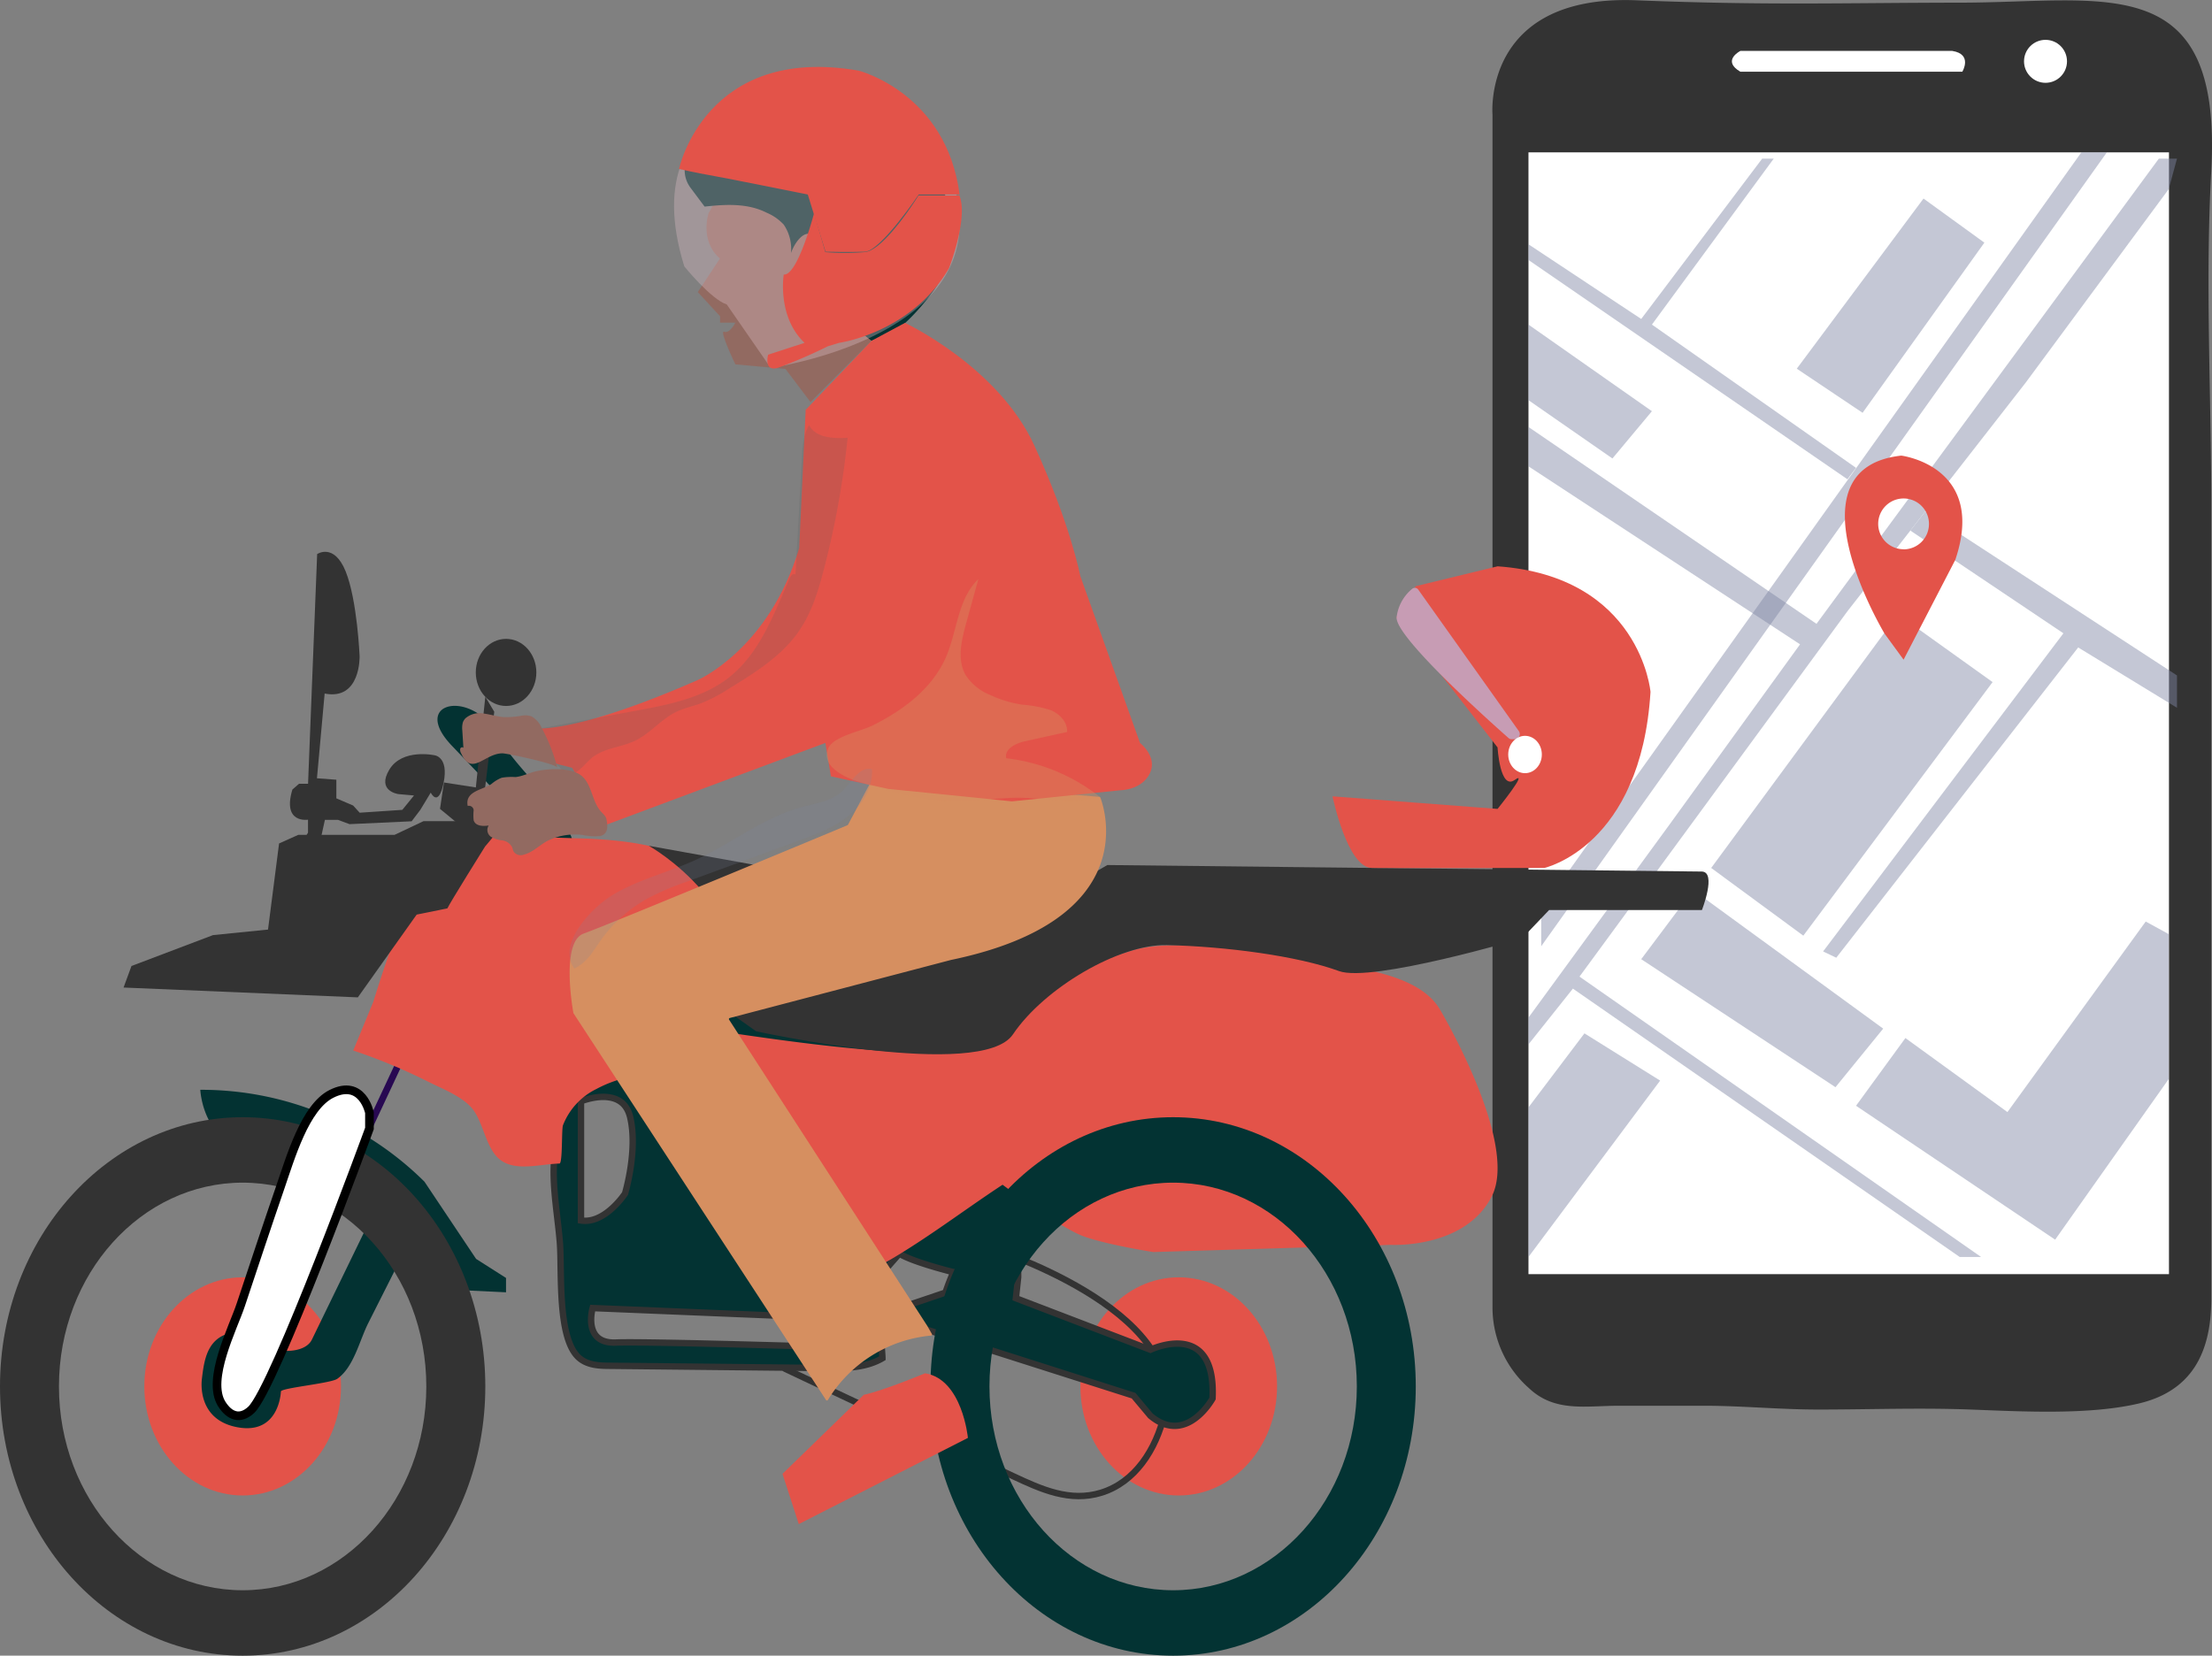 <svg id="Layer_1" data-name="Layer 1" xmlns="http://www.w3.org/2000/svg" viewBox="0 0 425.16 318.29"><rect x="0" y="0" width="425.16" height="318.29" fill="#808080" stroke="none"/><defs><style>.cls-1{fill:#333;}.cls-14,.cls-2{fill:#fff;}.cls-20,.cls-3,.cls-5{fill:#7e86a4;}.cls-3,.cls-4{opacity:0.46;}.cls-6{fill:#e35349;}.cls-7{fill:#033232;}.cls-8{fill:#926a61;}.cls-11,.cls-9{fill:none;}.cls-9{stroke:#280952;stroke-width:1.29px;}.cls-11,.cls-12,.cls-14,.cls-9{stroke-miterlimit:10;}.cls-10{fill:#e3e3e3;opacity:0;}.cls-11,.cls-12{stroke:#333;stroke-width:1.23px;}.cls-12,.cls-13{fill:#033333;}.cls-14{stroke:#000;stroke-width:1.66px;}.cls-15{fill:#c79cb4;}.cls-16{fill:#e4c3cc;opacity:0.34;}.cls-17,.cls-19{fill:#d68f60;}.cls-18{fill:#606060;opacity:0.2;}.cls-19{opacity:0.39;}.cls-20{opacity:0.18;}</style></defs><title>illustration-3</title><path class="cls-1" d="M319.75,342.51V112.91s-2.05-23.22,27.74-22c25.11,1,39.46.48,62.18.45,27.78,0,50.39-6.69,48.23,32.34-1.19,21.4,0,42.87,0,64.3V328.87c0,3.76,0,7.51,0,11.27C458,351,454.07,358.27,444,360.66c-9.59,2.27-22.57,1.54-32.35,1.17s-19.49,0-29.28,0c-7.16,0-14.31-.69-21.47-.73q-8.43,0-16.85,0c-6.34,0-12.31,1.32-17.28-3.37A20.7,20.7,0,0,1,319.75,342.51Z" transform="translate(-32.88 -90.85)"/><polygon class="cls-2" points="293.78 29.29 416.89 29.29 416.89 244.95 293.78 244.95 293.78 48.39 293.78 29.29"/><polygon class="cls-3" points="296.23 174.87 400.05 29.29 404.95 29.29 296.23 181.91 296.23 174.87"/><g class="cls-4"><polyline class="cls-5" points="325.42 171.1 361.96 197.75 352.79 209.01 315.45 184.4 325.42 171.1"/><polygon class="cls-5" points="356.74 212.58 366.23 199.56 385.84 213.79 412.42 177.16 416.84 179.58 416.84 207.44 395.01 238.32 356.74 212.58"/><polygon class="cls-5" points="302.32 190.06 376.67 241.65 380.78 241.65 303.59 187.75 355.09 117.51 389.32 73.6 416.84 36.36 418.43 30.5 414.94 30.5 349.14 119.93 293.78 82.08 293.78 89.65 345.98 123.87 320.99 158.38 293.78 195.63 293.78 200.78 302.32 190.06"/><polygon class="cls-5" points="293.78 212.89 304.54 198.66 319.09 207.74 293.78 241.65 293.78 212.89"/><polygon class="cls-5" points="346.61 179.88 382.99 131.13 364.8 118.11 328.9 166.86 346.61 179.88"/><polygon class="cls-5" points="350.41 182.91 396.6 121.75 367.18 102 370.06 98.31 418.43 129.85 418.43 136.07 399.44 124.47 352.94 184.12 350.41 182.91"/><polygon class="cls-5" points="293.78 62.4 317.51 79.05 309.92 88.14 293.78 76.93 293.78 62.4"/><polygon class="cls-5" points="345.35 70.88 369.71 38.17 381.41 46.65 358 79.36 345.35 70.88"/><polygon class="cls-5" points="293.78 49.98 355.09 92.14 356.74 89.94 317.51 62.4 340.92 30.5 338.7 30.5 315.45 61.32 293.78 46.96 293.78 49.98"/></g><path class="cls-6" d="M398.32,178.44c-22.35,2.45-3.21,34.23-3.21,34.23l3.65,5,9.94-19.19C414.79,180.48,398.32,178.44,398.32,178.44Zm.44,18a4.88,4.88,0,1,1,4.88-4.88A4.88,4.88,0,0,1,398.76,196.46Z" transform="translate(-32.88 -90.85)"/><path class="cls-2" d="M367.39,104.64h42.66s2.05-3.37-1.93-4H367.39S363.72,102.49,367.39,104.64Z" transform="translate(-32.88 -90.85)"/><circle class="cls-2" cx="393.16" cy="11.79" r="4.13"/><path class="cls-7" d="M128.26,231.86c3.69,6.58,10.1,11.34,13.59,18,1.09,2.09,1.89,4.53,1.28,6.81a1.57,1.57,0,0,1-.68,1.05,1.79,1.79,0,0,1-1.08.06c-1.93-.3-5-.22-6.73-1.09-2.44-1.22-3.55-9.63-5.49-12.27a46.59,46.59,0,0,0-3.71-4.23l-5.73-6C111.63,225.7,123.51,223.39,128.26,231.86Z" transform="translate(-32.88 -90.85)"/><path class="cls-8" d="M169.11,131.73s-1.87,5.3,2.14,8.83L167,147l4.28,4.65v1.23h2.94s-1.07,2.16-2.14,1.75,2.14,6.27,2.14,6.27l9.63.88,4.82,6.37,11.76-11.83,3.75-1.57s8.55-31.51-9.9-35C173.39,115.92,171,129.26,169.11,131.73Z" transform="translate(-32.88 -90.85)"/><path class="cls-7" d="M165.64,127l2.67,3.57c4-.44,8.22-.7,11.92,1.17a9.58,9.58,0,0,1,3.28,2.28,8.31,8.31,0,0,1,1.4,5.49c.72-2.1,3-5.48,5.06-2.62,2.68,3.72-1.6,8.27-1.6,8.27l8.42,8.43,3.61,2.77,3.75-1.57c2.41-.72,7.62-7,8.8-9,5.6-9.12,2-20.25-4.1-28.24-5.74-7.51-16.72-9.38-25.57-8.19a28.23,28.23,0,0,0-13.06,4.92C166.72,116.9,162.36,122.64,165.64,127Z" transform="translate(-32.88 -90.85)"/><line class="cls-9" x1="62.08" y1="235.67" x2="81.94" y2="193.22"/><path class="cls-10" d="M117.45,280.13s-.78-5.66-6-3.54c-4.45,1.8-7.35,9.77-9.36,14.47-2.6,6.09-5.13,12.21-7.66,18.33C92.87,313.1,88,321,90.23,325.17,91.35,327.24,93,328,95,326.52c4-3.16,22.32-43.84,22.32-43.84Z" transform="translate(-32.88 -90.85)"/><ellipse class="cls-6" cx="226.56" cy="266.53" rx="18.9" ry="20.97"/><path class="cls-11" d="M222.52,330.52s38.92,11.93,34.19,32.08c-1.63,7-5.72,13.23-12.18,15.22-6,1.85-11.52-.65-17-3.22l-32.89-15.48L183.81,354l-2-1.91" transform="translate(-32.88 -90.85)"/><path class="cls-12" d="M254,350.33s12.68-6.08,11.94,9.38c0,0-5,9.12-11.94,3.32l-3.24-3.87-41.54-13.25a35.78,35.78,0,0,0-4.27,0c-.67.08-1.87-.33-2.37.29-.64.77-.08,4.69-.09,5.76-3.29,1.92-7.19,1.93-10.91,1.89l-41.44-.43c-2.07,0-4.31-.1-5.94-1.51-4.28-3.69-3.28-16.64-3.71-22.15-.38-4.85-1.39-10.17-1.16-15l1.06-22.9,88-16.16.19,60.66-.44,4.07Zm-53.48-5.8-53.73-2.21s-2,6.9,4.48,6.63,49.25,1.1,49.25,1.1S201.79,347,200.55,344.53ZM154,305.63c-1.49-6.33-9.45-3.06-9.45-3.06v22.91c4.59.74,8.46-5.17,8.46-5.17S155.52,312,154,305.63Zm62.1,29.78s-7.67-1.88-10.36-3.55l-3.11,3.55.87,5,2.24,1.93,8.87-3A40.65,40.65,0,0,1,216.13,335.41Z" transform="translate(-32.88 -90.85)"/><ellipse class="cls-6" cx="46.64" cy="266.53" rx="18.9" ry="20.97"/><path class="cls-7" d="M86.87,358.36s-.25,8.28-8.21,6.9-7-8.84-7-9.11c.35-2.93.73-6.19,3.17-8,3.69-2.69,7.53.87,11,2.07,1.83.64,5.87.5,7-1.84l11.8-24.28s-6.82-14.07-19.76-12.42-13.49-11.32-13.49-11.32a60.87,60.87,0,0,1,43.09,17.67l9.92,14.84,5.75,3.66v2.76L119,338.76l-7.21-9.67-8.1,16.06c-1.75,3.46-2.79,8.53-6,10.78C96.43,356.8,86.87,357.68,86.87,358.36Z" transform="translate(-32.88 -90.85)"/><path class="cls-6" d="M167.87,259.39c-3.41-6.71-18.66-7.22-24.29-7.39l-21.28-.65s-5.89-6-17.68,32.12l-3.85,9.34a108.11,108.11,0,0,1,14.42,6c2.57,1.3,6.68,2.86,8.57,5.3,2.12,2.75,2.54,7.7,5.35,9.77,3,2.24,7.87.71,11.31.66.61-.09.38-6.49.66-7.34a13,13,0,0,1,6.44-7c6.07-3.26,13.06-3.39,19.79-3.46a11,11,0,0,1,3,.25,10.76,10.76,0,0,1,3.22,1.67c6.11,4.15,11.53,9,15.5,15.61,1,1.76,10.19,21.34,10.9,21,8.84-4.55,17.22-11.12,25.65-16.66,0,0,11,8.29,15.63,9.94s13.33,3,13.33,3l45.62-1.38s14.35.83,19.48-9.39-9.62-35.25-10-35.87c-3.42-5.83-12.61-7.39-18.12-8.38-7.68-1.39-15.36-3.49-23.17-3.65-5.87-.12-12.63-1-18.34.85a73.13,73.13,0,0,0-13.41,5.66c-4.6,2.58-5.9,5.71-9.34,9.14-5.8,5.78-16,4.91-23.16,4.45-11.13-.71-22.34-2.3-33.39-3.94-.77-.11-2-24.09-2.21-26.46A8.18,8.18,0,0,0,167.87,259.39Z" transform="translate(-32.88 -90.85)"/><path class="cls-1" d="M79.52,305.63c25.76,0,46.64,23.17,46.64,51.76s-20.88,51.76-46.64,51.76S32.88,386,32.88,357.39,53.76,305.63,79.52,305.63ZM44.21,357.39c0,21.64,15.81,39.18,35.31,39.18s35.3-17.54,35.3-39.18S99,318.21,79.52,318.21,44.21,335.75,44.21,357.39Z" transform="translate(-32.88 -90.85)"/><path class="cls-13" d="M258.36,305.63c25.76,0,46.64,23.17,46.64,51.76s-20.88,51.76-46.64,51.76S211.72,386,211.72,357.39,232.61,305.63,258.36,305.63Zm-35.3,51.76c0,21.64,15.8,39.18,35.3,39.18s35.31-17.54,35.31-39.18-15.81-39.18-35.31-39.18S223.06,335.75,223.06,357.39Z" transform="translate(-32.88 -90.85)"/><path class="cls-14" d="M103.89,304.76s-1.35-6.63-7.32-3.61c-5.07,2.56-7.86,12.28-9.85,18.05-2.57,7.46-5.06,15-7.55,22.46-1.51,4.55-6.63,14.39-3.67,19.1,1.48,2.34,3.51,3.12,5.65,1.14,4.48-4.14,22.74-54.1,22.74-54.1Z" transform="translate(-32.88 -90.85)"/><polygon class="cls-1" points="68.78 191.74 23.75 189.85 25.27 185.71 25.27 185.71 40.94 179.77 80.09 175.82 68.78 191.74"/><path class="cls-1" d="M118.87,265.48,113,266.67l-17.19,5.81-11.63-1.26L86.52,253l3.7-1.66h18.51l5.56-2.63h7.4l4.47,4.8S119.4,264.32,118.87,265.48Z" transform="translate(-32.88 -90.85)"/><path class="cls-1" d="M89.08,256l3-5.08v-2.49s-5,.83-3-5.79l1.27-1.11h1.74l1.75-44.16s3.23-2.21,5.47,3.31S102,217,102,217s.24,8.56-6.72,7.18l-1.48,16.29,3.73.28v3.58l3.23,1.38,1.25,1.38,8.2-.55,2.24-2.76-3-.27s-4.23-.56-1.74-4.7,8.7-2.76,8.7-2.76,2.74.28,1.74,5.25-2.48,1.93-2.48,1.93l-2,3.31L112,248.74l-11.94.55-2.23-.83H95.33l-1.74,7.92-4.51,2Z" transform="translate(-32.88 -90.85)"/><ellipse class="cls-1" cx="97.27" cy="129.27" rx="5.82" ry="6.45"/><polygon class="cls-1" points="97.28 157.89 92.73 155.68 95 136.83 93.28 133.95 91.46 151.38 85.33 150.43 84.57 155.5 93.28 162.69 97.28 157.89"/><path class="cls-1" d="M360,258.4l-114.28-1.25-16.13,9.3-72-13s22,12.31,15.86,32.28l4.76,3.38s43.34,9.53,49.36.6,20.43-17.39,29.6-17.17c11.32.27,25.09,2.07,33.09,5,6.28,2.27,35.16-6.28,35.16-6.28l5.21-5.46H360S362.86,258.51,360,258.4Z" transform="translate(-32.88 -90.85)"/><path class="cls-6" d="M210.69,354.86s-7.94,3.31-11.79,4.14l-15.62,15.19,3.13,9.66,32.51-16.57S217.86,356,210.69,354.86Z" transform="translate(-32.88 -90.85)"/><path class="cls-6" d="M289,243.94s2.82,13.72,7.56,13.77,33.15,0,33.15,0,18.57-4.07,20.41-33.85c0,0-1.92-22.18-29.39-24.14L305,203.54l-3.7,6,19.42,25s.46,8.3,3.3,6.25-3.3,5.57-3.3,5.57Z" transform="translate(-32.88 -90.85)"/><path class="cls-15" d="M324.83,231.43l-19.34-27.21a.8.8,0,0,0-1.17-.18,8.36,8.36,0,0,0-3,5.45c-.45,3.79,19.19,21.2,21.54,23.27a.81.81,0,0,0,.53.2h.79A1,1,0,0,0,324.83,231.43Z" transform="translate(-32.88 -90.85)"/><ellipse class="cls-2" cx="293.12" cy="145.05" rx="3.23" ry="3.59"/><path class="cls-16" d="M181,161.56s39.71-5.51,36.1-30.94-26.48-23-26.48-23-37-.34-26.21,34.45c0,0,5.15,6.35,8.16,7.31" transform="translate(-32.88 -90.85)"/><path class="cls-6" d="M189.35,131.82s-3.15,12.08-5.83,11.81c0,0-1.33,8.07,4,13.13l-7,2.28s-.92,3.33,1.88,2.52a97,97,0,0,0,9.62-4.15l2.14-.65s13.9-1.91,21.12-14.34c0,0,3.77-9.63,2-14h-7.85s-6.52,10.56-10.35,10.9a48.18,48.18,0,0,1-7.57,0Z" transform="translate(-32.88 -90.85)"/><path class="cls-6" d="M188.14,128.24s-17.18-3.45-19.06-3.75-5.69-1.16-5.69-1.16,5.11-24,34.53-18.9c0,0,16.85,4.27,19.4,23.81h-7.85s-7.33,10.89-10.35,11-7.57,0-7.57,0Z" transform="translate(-32.88 -90.85)"/><path class="cls-17" d="M244.2,244.05a.19.19,0,0,1,.17.12c.69,1.78,8.35,23.54-28.72,31.23l-42.52,11.16a.21.21,0,0,0-.12.31l38.09,58.86h0l.9,1.58a.2.2,0,0,1-.16.3A26,26,0,0,0,192,360a.21.21,0,0,1-.35,0L143.08,285.6l0-.07c-.14-.78-2.42-13.65,2-15.21s48.75-20,50.7-20.83a.24.24,0,0,0,.1-.1l4.74-8.91a.2.2,0,0,1,.2-.11Z" transform="translate(-32.88 -90.85)"/><path class="cls-6" d="M187.8,169.58l12.6-13.22,6.42-3.44s17.92,8.4,24.87,23.58,8.83,25.09,8.83,25.09L252,233.68s3.47,2.67,1.87,5.88-5.62,3.21-5.62,3.21l-20.86,2.14-23.8-2.4-11-2.41-1.07-6.42-42.26,15.78-6.42-11-9.36-2.4-1.33-5.89s4.81,4.55,34.76-8.55c0,0,13.75-5.89,19.58-25.41l1.25-26.66" transform="translate(-32.88 -90.85)"/><path class="cls-18" d="M132.74,236.35l.08-4.75,22.37-4.13c6.28-1.16,12.83-2.45,17.84-6.41,5.88-4.65,8.58-12.12,11.62-19,.16-.37.39-.79.79-.85s.69.64.3.74l1.24-22.8c.12-2.26.27-4.62,1.41-6.58,1.26,2.46,4.65,2.62,7.41,2.45a168,168,0,0,1-4.54,25.18c-1.08,4.18-2.36,8.39-4.8,11.94-3.3,4.81-8.42,8-13.39,11.05a30.69,30.69,0,0,1-5.44,2.86c-1.53.57-3.16.89-4.64,1.59-3,1.41-5.11,4.21-8.08,5.63-2.72,1.29-6,1.37-8.34,3.33-1.6,1.37-3.08,3.72-5.1,3.15-1.53-2.91-5.26-3.72-8.51-4.21a8,8,0,0,0,.12-3.24" transform="translate(-32.88 -90.85)"/><path class="cls-19" d="M214.87,216.79c2-4.93,2.19-10.93,6.06-14.61l-2.38,8.62c-.89,3.25-1.74,6.92-.06,9.84a10.06,10.06,0,0,0,4.61,3.77,22.45,22.45,0,0,0,6.34,1.92,22.5,22.5,0,0,1,5.44,1.06c1.71.72,3.22,2.33,3.1,4.18l-8.11,1.79c-1.78.39-4,1.5-3.58,3.26a35.68,35.68,0,0,1,18,7.44c-5,1.53-10.4.2-15.64.15-4.14,0-8.25.74-12.39.71-6.31,0-12.45-1.94-18.47-3.82-2.46-.77-7.39-3-5.64-6.54,1.08-2.16,6.32-3.18,8.38-4.21C206.53,227.38,212.24,223.13,214.87,216.79Z" transform="translate(-32.88 -90.85)"/><path class="cls-8" d="M140,238.43a34.68,34.68,0,0,0-3-7.65,4.71,4.71,0,0,0-1.94-2.2,3.55,3.55,0,0,0-1.91-.14,17.79,17.79,0,0,1-3.34.28c-1.3-.08-2.59-.51-3.88-.68a4.17,4.17,0,0,0-3.59.9,2.3,2.3,0,0,0-.49.77,4.16,4.16,0,0,0-.11,1.58l.21,3.35c-.18-.25-.55-.1-.62.18a1.35,1.35,0,0,0,.19.86c2.06,4.57,4.51-.07,8,0C130.63,235.75,139.79,237.68,140,238.43Z" transform="translate(-32.88 -90.85)"/><path class="cls-8" d="M123.92,246.62a8.91,8.91,0,0,0,0,1.93c.36,1.15,1.81,1.16,2.89,1a1.59,1.59,0,0,0,.41,2.15,5.2,5.2,0,0,0,2.18.71,2.52,2.52,0,0,1,1.89,1.27c.13.29.17.63.33.91a1.66,1.66,0,0,0,1.91.57c1.69-.4,3-1.8,4.56-2.65a11.92,11.92,0,0,1,6.83-1.13,11.44,11.44,0,0,0,3.29.2c1.61-.37,1.5-1.88,1.25-3.16-.16-.82-.7-1.06-1.26-1.78-1.59-2-1.63-5.21-3.65-6.73s-6.09-1.33-8.49-.82c-1.39.29-2.69,1-4.1,1.15a11.21,11.21,0,0,0-2.66.13,7,7,0,0,0-1.95,1.19c-1.6,1.13-5.18,1.37-4.57,4.23A.91.91,0,0,1,123.92,246.62Z" transform="translate(-32.88 -90.85)"/><path class="cls-20" d="M150.47,263c4.89-3,10.63-4.36,15.88-6.73,7.07-3.2,13.31-8.32,20.81-10.31,2.63-.7,5.53-1.08,7.51-2.94s3.32-4.84,5.8-4.31c.25,3.53-1.84,6.89-4.61,9.09s-6.14,3.46-9.46,4.67l-21.31,7.81a53.73,53.73,0,0,0-7.73,3.29,27.33,27.33,0,0,0-9.31,8.48c-1.45,2.13-2.48,3.87-4.77,5C139.87,272.38,146.54,265.45,150.47,263Z" transform="translate(-32.88 -90.85)"/></svg>